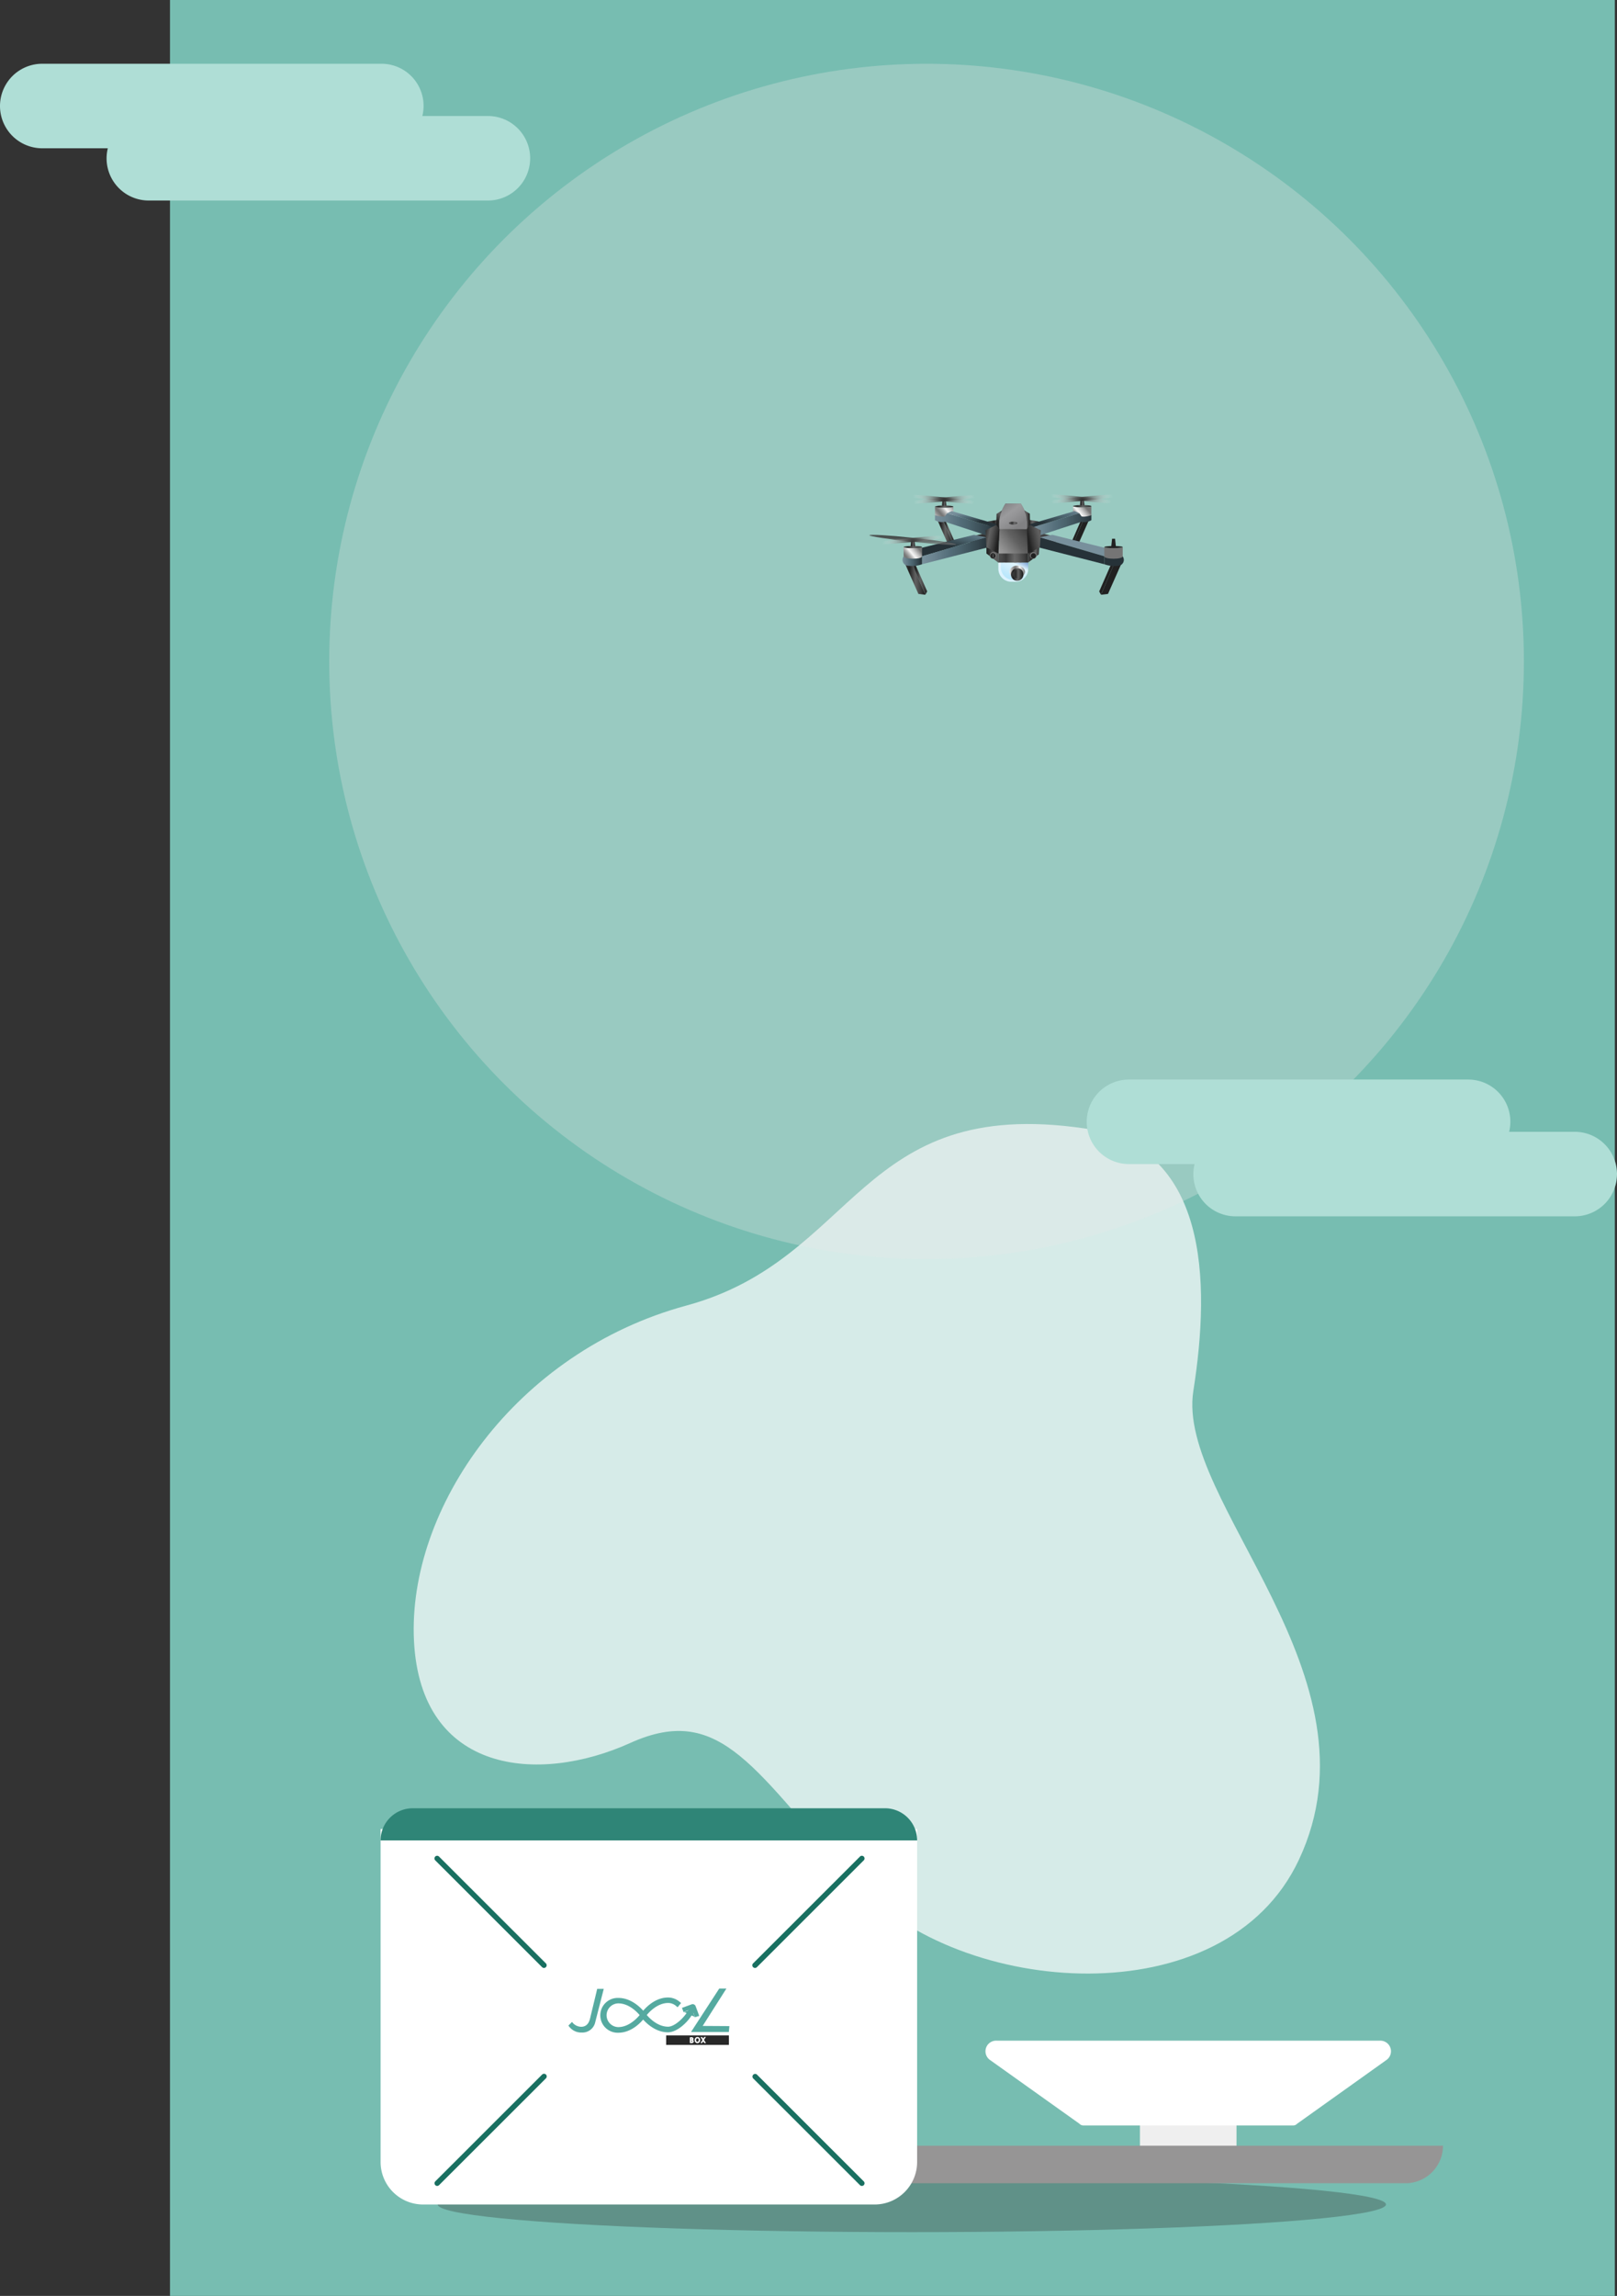 <svg id="Calque_1" data-name="Calque 1" xmlns="http://www.w3.org/2000/svg" xmlns:xlink="http://www.w3.org/1999/xlink" viewBox="0 0 761.02 1080"><rect x="0" y="0" width="761.02" height="1080" fill="#333333" stroke="none"/><defs><style>.cls-1{fill:#77bdb1;}.cls-13,.cls-2{fill:#282828;}.cls-16,.cls-2,.cls-3,.cls-31,.cls-40,.cls-43,.cls-5,.cls-58,.cls-60,.cls-63,.cls-69,.cls-72,.cls-80,.cls-81,.cls-84,.cls-87{isolation:isolate;}.cls-2{opacity:0.3;}.cls-3{opacity:0.7;}.cls-4,.cls-60{fill:#fff;}.cls-5{opacity:0.3;}.cls-6{fill:#e8e8e8;}.cls-7{fill:#afded6;}.cls-8{fill:#efefef;}.cls-9{fill:#969595;}.cls-10{fill:#2f8577;}.cls-11{fill:#197061;}.cls-12{fill:#55aaa0;}.cls-14{fill:url(#Dégradé_sans_nom_72);}.cls-15,.cls-16{fill:url(#Dégradé_sans_nom_72-2);}.cls-16,.cls-31,.cls-40,.cls-43,.cls-58,.cls-69,.cls-72,.cls-81{opacity:0.8;}.cls-17{fill:url(#Dégradé_sans_nom_72-4);}.cls-18{fill:url(#Dégradé_sans_nom_72-5);}.cls-19{fill:url(#Dégradé_sans_nom_70);}.cls-20{fill:url(#Dégradé_sans_nom_72-6);}.cls-21{fill:url(#Dégradé_sans_nom_72-7);}.cls-22{fill:url(#Dégradé_sans_nom_63);}.cls-23{fill:url(#Dégradé_sans_nom_63-2);}.cls-24{fill:url(#Dégradé_sans_nom_70-2);}.cls-25{fill:url(#Dégradé_sans_nom_72-8);}.cls-26{fill:url(#Dégradé_sans_nom_72-9);}.cls-27{fill:url(#Dégradé_sans_nom_63-3);}.cls-28{fill:url(#Dégradé_sans_nom_63-4);}.cls-29{fill:url(#Dégradé_sans_nom_72-10);}.cls-30,.cls-31{fill:url(#Dégradé_sans_nom_72-11);}.cls-32{fill:url(#Dégradé_sans_nom_72-13);}.cls-33{fill:url(#Dégradé_sans_nom_72-14);}.cls-34{fill:url(#Dégradé_sans_nom_52);}.cls-35{fill:url(#Dégradé_sans_nom_52-2);}.cls-36{fill:url(#Dégradé_sans_nom_52-3);}.cls-37{fill:url(#Dégradé_sans_nom_52-4);}.cls-38{fill:url(#Dégradé_sans_nom_72-15);}.cls-39,.cls-40{fill:url(#Dégradé_sans_nom_72-16);}.cls-41{fill:url(#Dégradé_sans_nom_72-18);}.cls-42,.cls-43{fill:url(#Dégradé_sans_nom_72-19);}.cls-44{fill:url(#Dégradé_sans_nom_70-3);}.cls-45{fill:url(#Dégradé_sans_nom_72-21);}.cls-46{fill:url(#Dégradé_sans_nom_72-22);}.cls-47{fill:url(#Dégradé_sans_nom_70-4);}.cls-48{fill:url(#Dégradé_sans_nom_52-5);}.cls-49{fill:url(#Dégradé_sans_nom_52-6);}.cls-50{fill:url(#Dégradé_sans_nom_52-7);}.cls-51{fill:url(#Dégradé_sans_nom_70-5);}.cls-52{fill:url(#Dégradé_sans_nom_72-23);}.cls-53{fill:url(#Dégradé_sans_nom_72-24);}.cls-54{fill:url(#Dégradé_sans_nom_63-5);}.cls-55{fill:url(#Dégradé_sans_nom_63-6);}.cls-56{fill:url(#Dégradé_sans_nom_52-8);}.cls-57,.cls-58{fill:url(#Dégradé_sans_nom_72-25);}.cls-59{fill:url(#Dégradé_sans_nom_46);}.cls-60{opacity:0.5;}.cls-61{fill:url(#Dégradé_sans_nom_70-6);}.cls-62{fill:url(#Dégradé_sans_nom_72-27);}.cls-63,.cls-84,.cls-87{opacity:0.7;}.cls-63{fill:url(#Dégradé_sans_nom_72-28);}.cls-64{fill:url(#Dégradé_sans_nom_72-29);}.cls-65{fill:url(#Dégradé_sans_nom_52-9);}.cls-66{fill:url(#Dégradé_sans_nom_52-10);}.cls-67{fill:url(#Dégradé_sans_nom_72-30);}.cls-68,.cls-69{fill:url(#Dégradé_sans_nom_72-31);}.cls-70{fill:url(#Dégradé_sans_nom_72-33);}.cls-71{fill:url(#Dégradé_sans_nom_57);}.cls-72{fill:url(#Dégradé_sans_nom_72-34);}.cls-73{fill:url(#Dégradé_sans_nom_70-7);}.cls-74{fill:url(#Dégradé_sans_nom_72-35);}.cls-75{fill:url(#Dégradé_sans_nom_72-36);}.cls-76{fill:url(#Dégradé_sans_nom_63-7);}.cls-77{fill:url(#Dégradé_sans_nom_63-8);}.cls-78{fill:url(#Dégradé_sans_nom_72-37);}.cls-79{fill:url(#Dégradé_sans_nom_72-38);}.cls-80{fill:#c1c2c4;opacity:0.6;}.cls-81{fill:url(#Dégradé_sans_nom_72-39);}.cls-82{fill:url(#Dégradé_sans_nom_70-8);}.cls-83{fill:url(#Dégradé_sans_nom_72-40);}.cls-84{fill:url(#Dégradé_sans_nom_72-41);}.cls-85{fill:url(#Dégradé_sans_nom_70-9);}.cls-86{fill:url(#Dégradé_sans_nom_72-42);}.cls-87{fill:url(#Dégradé_sans_nom_72-43);}</style><linearGradient id="Dégradé_sans_nom_72" x1="107.3" y1="639.87" x2="108.3" y2="639.87" gradientTransform="matrix(9.83, 0, 0, -15.82, -629.56, 10394.59)" gradientUnits="userSpaceOnUse"><stop offset="0" stop-color="#424242"/><stop offset="0.13" stop-color="#363636"/><stop offset="0.28" stop-color="#212121"/><stop offset="0.57" stop-color="#616161"/><stop offset="0.68" stop-color="#545454"/><stop offset="0.89" stop-color="#353535"/><stop offset="1" stop-color="#212121"/></linearGradient><linearGradient id="Dégradé_sans_nom_72-2" x1="102.83" y1="639.87" x2="103.83" y2="639.87" gradientTransform="matrix(7.54, 0, 0, -15.82, -346.56, 10394.55)" xlink:href="#Dégradé_sans_nom_72"/><linearGradient id="Dégradé_sans_nom_72-4" x1="102.16" y1="638.99" x2="103.08" y2="639.2" gradientTransform="matrix(7.2, 0, 0, -7.2, -269, 4849.6)" xlink:href="#Dégradé_sans_nom_72"/><linearGradient id="Dégradé_sans_nom_72-5" x1="101.92" y1="639.11" x2="102.92" y2="639.11" gradientTransform="matrix(7.2, 0, 0, -7.2, -252.06, 4849.6)" xlink:href="#Dégradé_sans_nom_72"/><linearGradient id="Dégradé_sans_nom_70" x1="105.04" y1="638.33" x2="106.35" y2="639.03" gradientTransform="matrix(8.66, 0, 0, -5.47, -471.41, 3734.28)" gradientUnits="userSpaceOnUse"><stop offset="0" stop-color="#f5f5f5"/><stop offset="0.12" stop-color="silver"/><stop offset="0.23" stop-color="#979797"/><stop offset="0.31" stop-color="#7e7e7e"/><stop offset="0.36" stop-color="#757575"/><stop offset="0.4" stop-color="#7c7c7c"/><stop offset="0.46" stop-color="#929292"/><stop offset="0.54" stop-color="#b4b4b4"/><stop offset="0.62" stop-color="#e4e4e4"/><stop offset="0.65" stop-color="#f5f5f5"/><stop offset="0.7" stop-color="#eaeaea"/><stop offset="0.79" stop-color="#ccc"/><stop offset="0.91" stop-color="#9d9d9d"/><stop offset="1" stop-color="#757575"/></linearGradient><linearGradient id="Dégradé_sans_nom_72-6" x1="105.3" y1="630.5" x2="106.3" y2="630.5" gradientTransform="matrix(8.65, 0, 0, -1, -471.35, 868.81)" xlink:href="#Dégradé_sans_nom_72"/><linearGradient id="Dégradé_sans_nom_72-7" x1="54.19" y1="637.71" x2="55.19" y2="637.71" gradientTransform="matrix(2.13, 0, 0, -3.58, 327.78, 2522.17)" xlink:href="#Dégradé_sans_nom_72"/><radialGradient id="Dégradé_sans_nom_63" cx="91.69" cy="638.37" r="3.1" gradientTransform="matrix(4.69, 0, 0, -4.69, 14.17, 3227.45)" gradientUnits="userSpaceOnUse"><stop offset="0" stop-color="#212121"/><stop offset="1" stop-color="#fff" stop-opacity="0"/></radialGradient><radialGradient id="Dégradé_sans_nom_63-2" cx="90.02" cy="638.25" r="3.26" gradientTransform="matrix(4.45, 0, 0, -4.45, 43.86, 3076.52)" xlink:href="#Dégradé_sans_nom_63"/><linearGradient id="Dégradé_sans_nom_70-2" x1="105.04" y1="638.33" x2="106.35" y2="639.03" gradientTransform="matrix(8.65, 0, 0, -5.47, -406.33, 3737.31)" xlink:href="#Dégradé_sans_nom_70"/><linearGradient id="Dégradé_sans_nom_72-8" x1="105.3" y1="630.56" x2="106.3" y2="630.56" gradientTransform="matrix(8.65, 0, 0, -1.01, -406.27, 872.45)" xlink:href="#Dégradé_sans_nom_72"/><linearGradient id="Dégradé_sans_nom_72-9" x1="54.19" y1="637.71" x2="55.19" y2="637.71" gradientTransform="matrix(2.13, 0, 0, -3.58, 392.73, 2521.95)" xlink:href="#Dégradé_sans_nom_72"/><radialGradient id="Dégradé_sans_nom_63-3" cx="91.69" cy="638.37" r="3.1" gradientTransform="matrix(4.69, 0, 0, -4.69, 79.13, 3225.63)" xlink:href="#Dégradé_sans_nom_63"/><radialGradient id="Dégradé_sans_nom_63-4" cx="90.02" cy="638.25" r="3.26" gradientTransform="matrix(4.45, 0, 0, -4.45, 108.81, 3076.3)" xlink:href="#Dégradé_sans_nom_63"/><linearGradient id="Dégradé_sans_nom_72-10" x1="103.17" y1="639.69" x2="104.17" y2="639.69" gradientTransform="matrix(7.67, 0, 0, -12.34, -350.8, 8146.73)" xlink:href="#Dégradé_sans_nom_72"/><linearGradient id="Dégradé_sans_nom_72-11" x1="97.43" y1="639.69" x2="98.43" y2="639.69" gradientTransform="matrix(5.88, 0, 0, -12.35, -129.84, 8146.76)" xlink:href="#Dégradé_sans_nom_72"/><linearGradient id="Dégradé_sans_nom_72-13" x1="116.34" y1="639.58" x2="115.82" y2="638.92" gradientTransform="matrix(22.2, 0, 0, -6.77, -2108.7, 4577.99)" xlink:href="#Dégradé_sans_nom_72"/><linearGradient id="Dégradé_sans_nom_72-14" x1="115.15" y1="639.32" x2="116.15" y2="639.32" gradientTransform="matrix(21.1, 0, 0, -8.48, -1972.66, 5677.45)" xlink:href="#Dégradé_sans_nom_72"/><linearGradient id="Dégradé_sans_nom_52" x1="118.49" y1="640.07" x2="117.97" y2="639.41" gradientTransform="matrix(33.11, 0, 0, -10.1, -3463.79, 6713.75)" gradientUnits="userSpaceOnUse"><stop offset="0" stop-color="#78909c"/><stop offset="0.17" stop-color="#6c8490"/><stop offset="0.41" stop-color="#546e7a"/><stop offset="0.56" stop-color="#4b636d"/><stop offset="0.84" stop-color="#35464e"/><stop offset="1" stop-color="#263238"/></linearGradient><linearGradient id="Dégradé_sans_nom_52-2" x1="117.41" y1="639.71" x2="118.41" y2="639.71" gradientTransform="matrix(31.47, 0, 0, -12.65, -3261.01, 8353.35)" xlink:href="#Dégradé_sans_nom_52"/><linearGradient id="Dégradé_sans_nom_52-3" x1="106.24" y1="638.31" x2="107.24" y2="638.31" gradientTransform="matrix(9.17, 0, 0, -4.57, -549.85, 3183.56)" xlink:href="#Dégradé_sans_nom_52"/><linearGradient id="Dégradé_sans_nom_52-4" x1="117.04" y1="639.59" x2="118.04" y2="639.59" gradientTransform="matrix(29.13, 0, 0, -11.02, -2969.81, 7293.97)" xlink:href="#Dégradé_sans_nom_52"/><linearGradient id="Dégradé_sans_nom_72-15" x1="-668.03" y1="639.87" x2="-667.03" y2="639.87" gradientTransform="matrix(9.83, 0, 0, -15.82, -537.07, 10394.59)" xlink:href="#Dégradé_sans_nom_72"/><linearGradient id="Dégradé_sans_nom_72-16" x1="-907.93" y1="639.87" x2="-906.93" y2="639.87" gradientTransform="matrix(7.54, 0, 0, -15.82, -258.06, 10394.55)" xlink:href="#Dégradé_sans_nom_72"/><linearGradient id="Dégradé_sans_nom_72-18" x1="-886.71" y1="639.69" x2="-885.71" y2="639.69" gradientTransform="matrix(7.67, 0, 0, -12.34, -286.65, 8146.73)" xlink:href="#Dégradé_sans_nom_72"/><linearGradient id="Dégradé_sans_nom_72-19" x1="-1193.2" y1="639.69" x2="-1192.2" y2="639.69" gradientTransform="matrix(5.88, 0, 0, -12.35, -68.82, 8146.76)" xlink:href="#Dégradé_sans_nom_72"/><linearGradient id="Dégradé_sans_nom_70-3" x1="84.89" y1="637.65" x2="85.89" y2="637.65" gradientTransform="matrix(3.89, 0, 0, -3.51, 146.18, 2502.21)" xlink:href="#Dégradé_sans_nom_70"/><linearGradient id="Dégradé_sans_nom_72-21" x1="-14.71" y1="473.95" x2="-15.23" y2="473.29" gradientTransform="matrix(22.2, 0, 0, -6.77, -2087.75, 4577.99)" xlink:href="#Dégradé_sans_nom_72"/><linearGradient id="Dégradé_sans_nom_72-22" x1="-242.69" y1="639.32" x2="-241.69" y2="639.32" gradientTransform="matrix(21.1, 0, 0, -8.48, -1954.18, 5677.45)" xlink:href="#Dégradé_sans_nom_72"/><linearGradient id="Dégradé_sans_nom_70-4" x1="97.24" y1="638" x2="98.24" y2="638" gradientTransform="matrix(5.84, 0, 0, -4, -95.51, 2819.07)" xlink:href="#Dégradé_sans_nom_70"/><linearGradient id="Dégradé_sans_nom_52-5" x1="30.42" y1="528.5" x2="29.9" y2="527.85" gradientTransform="matrix(33.11, 0, 0, -10.1, -3405.98, 6713.75)" xlink:href="#Dégradé_sans_nom_52"/><linearGradient id="Dégradé_sans_nom_52-6" x1="-123.67" y1="639.71" x2="-122.67" y2="639.71" gradientTransform="matrix(31.47, 0, 0, -12.65, -3206.56, 8353.35)" xlink:href="#Dégradé_sans_nom_52"/><linearGradient id="Dégradé_sans_nom_52-7" x1="-724.55" y1="638.31" x2="-723.55" y2="638.31" gradientTransform="matrix(9.17, 0, 0, -4.57, -454.81, 3183.56)" xlink:href="#Dégradé_sans_nom_52"/><linearGradient id="Dégradé_sans_nom_70-5" x1="-581.1" y1="272.39" x2="-579.8" y2="273.09" gradientTransform="matrix(8.65, 0, 0, -5.47, -391.55, 3756.54)" xlink:href="#Dégradé_sans_nom_70"/><linearGradient id="Dégradé_sans_nom_72-23" x1="-775.99" y1="630.56" x2="-774.99" y2="630.56" gradientTransform="matrix(8.65, 0, 0, -1.01, -391.52, 891.68)" xlink:href="#Dégradé_sans_nom_72"/><linearGradient id="Dégradé_sans_nom_72-24" x1="-3526.77" y1="637.71" x2="-3525.77" y2="637.71" gradientTransform="matrix(2.13, 0, 0, -3.58, 407.66, 2540.56)" xlink:href="#Dégradé_sans_nom_72"/><radialGradient id="Dégradé_sans_nom_63-5" cx="153.31" cy="638.37" r="3.1" gradientTransform="translate(-7260.42 3245.26) rotate(180) scale(4.69 4.69)" xlink:href="#Dégradé_sans_nom_63"/><radialGradient id="Dégradé_sans_nom_63-6" cx="154.98" cy="638.25" r="3.26" gradientTransform="translate(-7245.06 3096.16) rotate(180) scale(4.45 4.45)" xlink:href="#Dégradé_sans_nom_63"/><linearGradient id="Dégradé_sans_nom_52-8" x1="116.39" y1="639.87" x2="116.79" y2="639.33" gradientTransform="matrix(25.5, 0, 0, -8.02, -2520.75, 5373.79)" xlink:href="#Dégradé_sans_nom_52"/><linearGradient id="Dégradé_sans_nom_72-25" x1="96.02" y1="639.09" x2="98.43" y2="639.12" gradientTransform="matrix(5.71, 0, 0, -7.17, -87.5, 4842.09)" xlink:href="#Dégradé_sans_nom_72"/><linearGradient id="Dégradé_sans_nom_46" x1="111.76" y1="638.94" x2="113.09" y2="640.5" gradientTransform="matrix(14.16, 0, 0, -9.05, -1113.51, 6053.72)" gradientUnits="userSpaceOnUse"><stop offset="0" stop-color="#b3e5fc"/><stop offset="0.14" stop-color="#bde8fc"/><stop offset="0.39" stop-color="#daf2fd"/><stop offset="0.44" stop-color="#e1f5fe"/><stop offset="0.68" stop-color="#4377bd"/><stop offset="1" stop-color="#80d8fe"/></linearGradient><linearGradient id="Dégradé_sans_nom_70-6" x1="102.2" y1="638.76" x2="103.2" y2="638.76" gradientTransform="matrix(7.3, 0, 0, -5.75, -271, 3943.12)" xlink:href="#Dégradé_sans_nom_70"/><linearGradient id="Dégradé_sans_nom_72-27" x1="97.35" y1="638.8" x2="98.35" y2="638.8" gradientTransform="matrix(5.86, 0, 0, -5.88, -95.06, 4024.57)" xlink:href="#Dégradé_sans_nom_72"/><linearGradient id="Dégradé_sans_nom_72-28" x1="87.15" y1="638.09" x2="88.15" y2="638.09" gradientTransform="matrix(4.15, 0, 0, -4.16, 115.22, 2922.34)" xlink:href="#Dégradé_sans_nom_72"/><linearGradient id="Dégradé_sans_nom_72-29" x1="85.91" y1="640.18" x2="85.42" y2="639.23" gradientTransform="matrix(3.93, 0, 0, -9.81, 133.94, 6516.28)" xlink:href="#Dégradé_sans_nom_72"/><linearGradient id="Dégradé_sans_nom_52-9" x1="117.04" y1="639.59" x2="118.04" y2="639.59" gradientTransform="matrix(29.14, 0, 0, -11.02, -2925.46, 7293.97)" xlink:href="#Dégradé_sans_nom_52"/><linearGradient id="Dégradé_sans_nom_52-10" x1="117.15" y1="639.73" x2="116.49" y2="638.76" gradientTransform="matrix(25.5, 0, 0, -8.03, -2484.06, 5374.42)" xlink:href="#Dégradé_sans_nom_52"/><linearGradient id="Dégradé_sans_nom_72-30" x1="85.24" y1="639.46" x2="86.24" y2="639.46" gradientTransform="matrix(3.93, 0, 0, -9.61, 145.65, 6392.54)" xlink:href="#Dégradé_sans_nom_72"/><linearGradient id="Dégradé_sans_nom_72-31" x1="95.56" y1="639.31" x2="96.56" y2="639.31" gradientTransform="matrix(5.47, 0, 0, -8.41, -38.6, 5638.89)" xlink:href="#Dégradé_sans_nom_72"/><linearGradient id="Dégradé_sans_nom_72-33" x1="105.26" y1="640.35" x2="103.83" y2="639.74" gradientTransform="matrix(7.87, 0, 0, -14.34, -333.38, 9426.31)" xlink:href="#Dégradé_sans_nom_72"/><linearGradient id="Dégradé_sans_nom_57" x1="110.57" y1="638.33" x2="113.02" y2="640.48" gradientTransform="matrix(14.16, 0, 0, -15.65, -1113.48, 10270.61)" gradientUnits="userSpaceOnUse"><stop offset="0" stop-color="#424242"/><stop offset="0.13" stop-color="#363636"/><stop offset="0.28" stop-color="#212121"/><stop offset="0.56" stop-color="#9e9e9e"/><stop offset="0.61" stop-color="#919191"/><stop offset="0.71" stop-color="#727272"/><stop offset="0.76" stop-color="#616161"/><stop offset="0.82" stop-color="#545454"/><stop offset="0.94" stop-color="#353535"/><stop offset="1" stop-color="#212121"/></linearGradient><linearGradient id="Dégradé_sans_nom_72-34" x1="111.79" y1="638.14" x2="112.79" y2="638.14" gradientTransform="matrix(14.16, 0, 0, -4.24, -1113.51, 2966.9)" xlink:href="#Dégradé_sans_nom_72"/><linearGradient id="Dégradé_sans_nom_70-7" x1="105.04" y1="638.33" x2="106.35" y2="639.03" gradientTransform="matrix(8.66, 0, 0, -5.47, -486.15, 3756.54)" xlink:href="#Dégradé_sans_nom_70"/><linearGradient id="Dégradé_sans_nom_72-35" x1="105.3" y1="630.56" x2="106.3" y2="630.56" gradientTransform="matrix(8.65, 0, 0, -1.01, -485.97, 891.68)" xlink:href="#Dégradé_sans_nom_72"/><linearGradient id="Dégradé_sans_nom_72-36" x1="54.19" y1="637.71" x2="55.19" y2="637.71" gradientTransform="matrix(2.13, 0, 0, -3.58, 313.03, 2540.56)" xlink:href="#Dégradé_sans_nom_72"/><radialGradient id="Dégradé_sans_nom_63-7" cx="118.96" cy="638.37" r="3.1" gradientTransform="matrix(40.79, 0, 0, -4.69, -4423.19, 3245.26)" xlink:href="#Dégradé_sans_nom_63"/><radialGradient id="Dégradé_sans_nom_63-8" cx="90.02" cy="638.25" r="3.26" gradientTransform="matrix(4.45, 0, 0, -4.45, 29.11, 3096.16)" xlink:href="#Dégradé_sans_nom_63"/><linearGradient id="Dégradé_sans_nom_72-37" x1="99.47" y1="640.23" x2="100.81" y2="639.69" gradientTransform="matrix(6.56, 0, 0, -13.44, -191.5, 8850.06)" xlink:href="#Dégradé_sans_nom_72"/><linearGradient id="Dégradé_sans_nom_72-38" x1="110.77" y1="640.48" x2="111.66" y2="639.42" gradientTransform="matrix(13.21, 0, 0, -12.06, -997.17, 7959.92)" xlink:href="#Dégradé_sans_nom_72"/><linearGradient id="Dégradé_sans_nom_72-39" x1="85.56" y1="633.41" x2="86.56" y2="633.41" gradientTransform="matrix(3.97, 0, 0, -1.41, 135.53, 1139.2)" xlink:href="#Dégradé_sans_nom_72"/><linearGradient id="Dégradé_sans_nom_70-8" x1="-194.52" y1="637.35" x2="-193.48" y2="637.35" gradientTransform="matrix(3.12, 0, 0, -3.18, 248.32, 2285.2)" xlink:href="#Dégradé_sans_nom_70"/><linearGradient id="Dégradé_sans_nom_72-40" x1="-283.32" y1="636.47" x2="-282.28" y2="636.47" gradientTransform="matrix(2.44, 0, 0, -2.48, 332.2, 1839.71)" xlink:href="#Dégradé_sans_nom_72"/><linearGradient id="Dégradé_sans_nom_72-41" x1="-451.15" y1="634.8" x2="-450.11" y2="634.8" gradientTransform="matrix(1.72, 0, 0, -1.75, 419.61, 1374.39)" xlink:href="#Dégradé_sans_nom_72"/><linearGradient id="Dégradé_sans_nom_70-9" x1="-2483.43" y1="637.35" x2="-2482.39" y2="637.35" gradientTransform="matrix(3.12, 0, 0, -3.17, 229.71, 2283.99)" xlink:href="#Dégradé_sans_nom_70"/><linearGradient id="Dégradé_sans_nom_72-42" x1="-3213.92" y1="636.47" x2="-3212.87" y2="636.47" gradientTransform="matrix(2.44, 0, 0, -2.48, 313.18, 1839.59)" xlink:href="#Dégradé_sans_nom_72"/><linearGradient id="Dégradé_sans_nom_72-43" x1="38.17" y1="634.8" x2="39.17" y2="634.8" gradientTransform="matrix(1.72, 0, 0, -1.75, 400.67, 1374.55)" xlink:href="#Dégradé_sans_nom_72"/></defs><rect class="cls-1" x="80" width="680" height="1080"/><ellipse class="cls-2" cx="429.13" cy="1036.97" rx="223.15" ry="13.03"/><g class="cls-3"><path class="cls-4" d="M611.29,874.85c-35.07,74.7-159.61,64.14-207.67,11.62s-63.68-86.16-107-66.58S198,834.26,194.82,772,242.4,636,323,614.14s80.6-98.9,187.32-83.34c58.17,8.5,59.5,71.43,51.29,123.5S652,788.25,611.29,874.85Z" transform="translate(0.02)"/></g><g class="cls-5"><circle class="cls-6" cx="436.07" cy="311.13" r="281.13"/></g><path class="cls-7" d="M741.09,532.4H710.23a19.82,19.82,0,0,0-14.48-24,20.12,20.12,0,0,0-4.82-.58H531.34a19.88,19.88,0,1,0-.06,39.76H562.2a19.81,19.81,0,0,0,14.49,24,19.49,19.49,0,0,0,4.81.58H741.09a19.88,19.88,0,0,0,.06-39.76Z" transform="translate(0.02)"/><path class="cls-7" d="M229.62,54.57H198.75a19.81,19.81,0,0,0-14.48-24,19.56,19.56,0,0,0-4.82-.58H19.86a19.88,19.88,0,0,0,0,39.76H50.72A19.83,19.83,0,0,0,70,94.33H229.61a19.88,19.88,0,0,0,0-39.76Z" transform="translate(0.02)"/><rect class="cls-8" x="536.5" y="999.6" width="45.45" height="10.09"/><path class="cls-9" d="M426.6,1009.34H679.1A17.65,17.65,0,0,1,661.45,1027H426.6v-17.66Z" transform="translate(0.02)"/><path class="cls-4" d="M608.57,999.82H509.84A2.53,2.53,0,0,1,508,999L466,969.08a5,5,0,0,1,2.93-9.15H649.48a5,5,0,0,1,2.93,9.15L610.46,999A2.53,2.53,0,0,1,608.57,999.82Z" transform="translate(0.02)"/><path class="cls-4" d="M179.1,860.38H431.61V1017a20,20,0,0,1-20,20H199.1a20,20,0,0,1-20-20V860.38Z" transform="translate(0.02)"/><path class="cls-10" d="M194.24,850.61H416.48a15.12,15.12,0,0,1,15.13,15.13H179.1a15.13,15.13,0,0,1,15.14-15.13Z" transform="translate(0.02)"/><path class="cls-11" d="M256,925.72a1.26,1.26,0,0,1-.9-.37l-50.28-50.24a1.25,1.25,0,0,1,0-1.78h0a1.26,1.26,0,0,1,1.78,0l50.29,50.24a1.26,1.26,0,0,1,0,1.78h0A1.26,1.26,0,0,1,256,925.72Z" transform="translate(0.02)"/><path class="cls-11" d="M355.32,925.72a1.26,1.26,0,0,1-1.27-1.26,1.28,1.28,0,0,1,.37-.89l50.29-50.24a1.26,1.26,0,0,1,1.78,0,1.24,1.24,0,0,1,0,1.78h0l-50.28,50.24A1.26,1.26,0,0,1,355.32,925.72Z" transform="translate(0.02)"/><path class="cls-11" d="M205.74,1028.26a1.24,1.24,0,0,1-.89-.37,1.26,1.26,0,0,1,0-1.78h0l50.28-50.24a1.27,1.27,0,0,1,1.79,0h0a1.26,1.26,0,0,1,0,1.78h0l-50.29,50.23A1.24,1.24,0,0,1,205.74,1028.26Z" transform="translate(0.02)"/><path class="cls-11" d="M405.6,1028.26a1.24,1.24,0,0,1-.89-.37l-50.29-50.23a1.27,1.27,0,0,1,1.79-1.79l50.28,50.24a1.26,1.26,0,0,1,0,1.79,1.23,1.23,0,0,1-.89.36Z" transform="translate(0.02)"/><path class="cls-12" d="M330.68,953l11.17-17.58-3.37,0L325.2,955.86H343l.26-2.78Z" transform="translate(0.02)"/><path class="cls-12" d="M267.48,952.85l1.71-1.74a5.43,5.43,0,0,0,4.37,2.29,3.94,3.94,0,0,0,2-.52c1.58-.93,2-2.87,2.23-3.77.69-3,1.86-7.62,3.25-13.54h3.09q-2,7.81-4,15.63a6.18,6.18,0,0,1-6.34,4.91,7.15,7.15,0,0,1-6.27-3.26" transform="translate(0.02)"/><path class="cls-12" d="M324.81,943.89l-.57,1.17c-1.84,3.74-6.61,8.28-9.8,8.3h-.06c-4.78,0-8.59-3.82-10-5.5,1.43-1.72,5.2-5.62,10-5.66a5.6,5.6,0,0,1,3.52,1.2l1,.81,1.62-2-1-.81a8.29,8.29,0,0,0-5.15-1.77c-5.58,0-9.79,4-11.67,6.2-1.89-2.12-6.13-6-11.66-6h-.1a8.19,8.19,0,1,0,.07,16.37H291c5.59,0,9.8-4,11.67-6.2,1.89,2.12,6.13,6,11.66,6h.1c2,0,4.5-1.15,6.9-3.21a21.5,21.5,0,0,0,5.21-6.55l.57-1.17Zm-23.78,4c-1.43,1.71-5.2,5.62-10,5.66h0a5.59,5.59,0,0,1-5.57-5.6h0a5.59,5.59,0,0,1,5.53-5.56H291c4.78,0,8.59,3.81,10,5.5" transform="translate(0.02)"/><path class="cls-12" d="M327.05,948.86,325.62,945l-3.87,1.43L321,944.5l4.43-1.63a1.58,1.58,0,0,1,1.13,0,1.46,1.46,0,0,1,.76.82l1.64,4.42-1.93.71h0" transform="translate(0.02)"/><path class="cls-12" d="M327.06,948.94l-.06,0v0l-1.4-3.8-3.87,1.43-.76-2,4.48-1.65a1.63,1.63,0,0,1,1.17.05,1.5,1.5,0,0,1,.8.86l1.66,4.48Zm0-.13-1.38-3.88,1.43,3.87,1.82-.67-1.61-4.36a1.39,1.39,0,0,0-.74-.8,1.49,1.49,0,0,0-1.08-.05l-4.37,1.61.68,1.82Z" transform="translate(0.02)"/><rect class="cls-13" x="313.52" y="957.46" width="29.52" height="4.45"/><path class="cls-4" d="M324.89,958.52a1.93,1.93,0,0,1,.47,0,.77.77,0,0,1,.62.19.49.49,0,0,1,.14.38.57.57,0,0,1-.4.52h0a.63.63,0,0,1,.33,1,1,1,0,0,1-.74.22l-.41,0Zm.17,1h.34a.49.49,0,0,0,.55-.42h0v0c0-.33-.25-.44-.6-.44a1,1,0,0,0-.3,0Zm0,1.17a1.37,1.37,0,0,0,.29,0c.36,0,.69-.13.69-.53s-.31-.52-.69-.52h-.3Z" transform="translate(0.02)"/><path class="cls-4" d="M325.4,961.1h-.12l-.35,0h-.24l-.05-.24v-2.5l.2,0a2.33,2.33,0,0,1,.53-.06,1.07,1.07,0,0,1,.78.25.78.78,0,0,1,.23.59.81.81,0,0,1-.18.48.87.87,0,0,1,.27.63.84.84,0,0,1-.24.62A1.27,1.27,0,0,1,325.4,961.1Zm-.09-1.2v.55h0c.45,0,.45-.2.45-.28,0-.24-.27-.27-.44-.27Zm0-.64h.09a.31.31,0,0,0,.21,0,.24.24,0,0,0,.09-.16c0-.08,0-.2-.35-.2h0Z" transform="translate(0.02)"/><path class="cls-4" d="M329.26,959.63a1.09,1.09,0,0,1-.93,1.22h-.12a1.07,1.07,0,0,1-1-1.09.38.38,0,0,1,0-.1,1.09,1.09,0,0,1,1-1.22h.09a1.07,1.07,0,0,1,1,1.09A.34.34,0,0,1,329.26,959.63Zm-1.9,0a1,1,0,0,0,.84,1.05h0c.56,0,.87-.5.87-1.08a1,1,0,0,0-.83-1.06h0c-.59,0-.87.54-.87,1.09Z" transform="translate(0.02)"/><path class="cls-4" d="M328.21,961.11a1.32,1.32,0,0,1-1.28-1.36.25.25,0,0,1,0-.08,1.34,1.34,0,0,1,1.19-1.47h.11a1.3,1.3,0,0,1,1.28,1.32s0,.08,0,.12a1.34,1.34,0,0,1-1.18,1.47Zm0-2.28c-.6,0-.62.75-.62.84h0c0,.4.21.8.61.8s.61-.42.61-.83-.12-.81-.6-.81Z" transform="translate(0.02)"/><path class="cls-4" d="M331.6,960.82l-.36-.57c-.14-.22-.23-.35-.31-.49h0c-.08.14-.15.26-.3.49l-.34.57h-.19l.74-1.18-.71-1.16h.19l.38.63c.1.15.17.28.24.4h0c.07-.14.14-.24.24-.4l.39-.63h.2l-.75,1.14.76,1.2Z" transform="translate(0.02)"/><path class="cls-4" d="M332.25,961.07h-.79l-.43-.69-.09-.14-.1.14-.4.69h-.79l.9-1.44-.86-1.4h.78l.45.74,0,0,.5-.8h.8l-.92,1.4Z" transform="translate(0.02)"/><path class="cls-14" d="M425.66,264.59l6.55,14.8,3.28.39L428.8,264Z" transform="translate(0.02)"/><path class="cls-15" d="M435.49,279.78l.85-1.57L430.11,264H428.8Z" transform="translate(0.02)"/><path class="cls-16" d="M435.49,279.78l.85-1.57L430.11,264H428.8Z" transform="translate(0.02)"/><path class="cls-17" d="M464.75,245.31l5.47-.92,1.73,7.2h-5.7Z" transform="translate(0.02)"/><path class="cls-18" d="M488.89,245.31l-5.47-.92-1.73,7.2h5.7Z" transform="translate(0.02)"/><path class="cls-19" d="M448.67,242.66c0,1.53-8.66,1.53-8.66,0v-4.32c0,.61,8.66.61,8.66,0Z" transform="translate(0.02)"/><path class="cls-20" d="M448.67,238.31c0,.28-1.94.5-4.33.5s-4.33-.22-4.33-.5,1.94-.5,4.33-.5S448.67,238,448.67,238.31Z" transform="translate(0.02)"/><path class="cls-21" d="M445.41,237.81c0,.24-2.14.24-2.14,0l.37-3.41H445Z" transform="translate(0.02)"/><path class="cls-22" d="M423.92,232.76c-.05.52,9,1.9,20.3,3.09s20.44,1.73,20.5,1.21-9-1.9-20.3-3.08S424,232.24,423.92,232.76Z" transform="translate(0.02)"/><path class="cls-23" d="M423.94,236.93c.05.52,9.23,0,20.5-1.08s20.37-2.44,20.32-2.95-9.23,0-20.5,1.08S423.89,236.42,423.94,236.93Z" transform="translate(0.02)"/><path class="cls-24" d="M513.62,242.45c0,1.53-8.65,1.53-8.65,0v-4.33c0,.62,8.65.62,8.65,0Z" transform="translate(0.02)"/><ellipse class="cls-25" cx="509.32" cy="238.1" rx="4.33" ry="0.5"/><path class="cls-26" d="M510.36,237.6c0,.23-2.13.23-2.13,0l.36-3.41H510Z" transform="translate(0.02)"/><path class="cls-27" d="M488.88,232.55c-.06.52,9,1.9,20.3,3.08s20.44,1.73,20.49,1.22-9-1.9-20.3-3.09S488.93,232,488.88,232.55Z" transform="translate(0.02)"/><path class="cls-28" d="M488.89,236.72c.06.52,9.23,0,20.5-1.08s20.37-2.44,20.32-3-9.23,0-20.5,1.09S488.84,236.21,488.89,236.72Z" transform="translate(0.02)"/><path class="cls-29" d="M440.91,244.09,446,255.64l2.56.3-5.22-12.34Z" transform="translate(0.02)"/><path class="cls-30" d="M448.58,255.94l.67-1.23-4.86-11.11h-1Z" transform="translate(0.02)"/><path class="cls-31" d="M448.58,255.94l.67-1.23-4.86-11.11h-1Z" transform="translate(0.02)"/><path class="cls-32" d="M457,255.18l20.48-6-4.08-.79-18.12,4.48Z" transform="translate(0.02)"/><path class="cls-33" d="M457,255.18v2.5l21.1-5.4-.62-3.08Z" transform="translate(0.02)"/><path class="cls-34" d="M433.92,261.68l30.55-8.91-6.1-1.18-27,6.69Z" transform="translate(0.02)"/><path class="cls-35" d="M433.92,261.68v3.74l31.47-8.06-.92-4.59Z" transform="translate(0.02)"/><path class="cls-36" d="M433.92,261.68h-8.66a4.7,4.7,0,0,0-.41.95,2.76,2.76,0,0,0,1.9,3.4,3.41,3.41,0,0,0,.48.09,13.85,13.85,0,0,0,6.69-.7Z" transform="translate(0.02)"/><path class="cls-37" d="M466.11,252.44l-21.44-7a6.31,6.31,0,0,1-4.65-.75v-2.34s3,1,4.65.57l1.05-1.49,23.43,7Z" transform="translate(0.02)"/><path class="cls-38" d="M528,264.59l-6.56,14.8-3.27.39L524.83,264Z" transform="translate(0.02)"/><path class="cls-39" d="M518.15,279.78l-.85-1.57L523.53,264h1.31Z" transform="translate(0.02)"/><path class="cls-40" d="M518.15,279.78l-.85-1.57L523.53,264h1.31Z" transform="translate(0.02)"/><path class="cls-41" d="M512.73,244.09l-5.12,11.55-2.55.3,5.22-12.34Z" transform="translate(0.02)"/><path class="cls-42" d="M505.06,255.94l-.67-1.23,4.86-11.11h1Z" transform="translate(0.02)"/><path class="cls-43" d="M505.06,255.94l-.67-1.23,4.86-11.11h1Z" transform="translate(0.02)"/><rect class="cls-44" x="476.84" y="263.59" width="3.89" height="3.51"/><path class="cls-45" d="M496.61,255.18l-20.49-6,4.09-.79,18.11,4.48Z" transform="translate(0.02)"/><path class="cls-46" d="M496.61,255.18v2.5l-21.1-5.4.61-3.08Z" transform="translate(0.02)"/><path class="cls-47" d="M478,266.51v1.27H473.5a1.32,1.32,0,0,1-1.32-1.31h0v-2.69h1.54V266a.47.47,0,0,0,.46.47Z" transform="translate(0.02)"/><path class="cls-48" d="M519.72,261.68l-30.55-8.91,6.1-1.18,27,6.69Z" transform="translate(0.02)"/><path class="cls-49" d="M519.72,261.68v3.74l-31.47-8.06.92-4.59Z" transform="translate(0.02)"/><path class="cls-50" d="M519.72,261.68h8.65a4.23,4.23,0,0,1,.42.95,2.76,2.76,0,0,1-1.9,3.4,2.7,2.7,0,0,1-.48.09,13.85,13.85,0,0,1-6.69-.7Z" transform="translate(0.02)"/><path class="cls-51" d="M519.72,261.68c0,1.53,8.65,1.53,8.65,0v-4.32c0,.61-8.65.61-8.65,0Z" transform="translate(0.02)"/><ellipse class="cls-52" cx="524.07" cy="257.34" rx="4.33" ry="0.5"/><path class="cls-53" d="M523,256.83c0,.23,2.13.23,2.13,0l-.36-3.41h-1.41Z" transform="translate(0.02)"/><path class="cls-54" d="M544.47,251.78c0,.52-9,1.9-20.3,3.09s-20.44,1.73-20.5,1.21,9-1.9,20.3-3.08S544.41,251.27,544.47,251.78Z" transform="translate(0.02)"/><path class="cls-55" d="M544.45,256c-.05.52-9.23,0-20.5-1.08s-20.37-2.44-20.32-3,9.23,0,20.5,1.09S544.5,255.44,544.45,256Z" transform="translate(0.02)"/><path class="cls-56" d="M445.72,241.42l2.2-1,23.3,6.83-2.07,1.19Z" transform="translate(0.02)"/><path class="cls-57" d="M464.23,257.42v2.95l5.51,4.22.2-5.07Z" transform="translate(0.02)"/><path class="cls-58" d="M464.23,257.42v2.95l5.51,4.22.2-5.07Z" transform="translate(0.02)"/><path class="cls-59" d="M477.86,273.64h-2a6,6,0,0,1-6-6h0l0-3H483.9v3A6,6,0,0,1,477.86,273.64Z" transform="translate(0.02)"/><path class="cls-60" d="M479,272.85h-2a6,6,0,0,1-6-6h0l0-2.22h-1.1l0,3a6,6,0,0,0,6,6h2a6,6,0,0,0,4-1.55A6,6,0,0,1,479,272.85Z" transform="translate(0.02)"/><ellipse class="cls-61" cx="478.72" cy="268.96" rx="3.65" ry="2.88"/><path class="cls-62" d="M481.55,269.59a2.93,2.93,0,1,1-3.53-2.17,3.08,3.08,0,0,1,.68-.08A2.61,2.61,0,0,1,481.55,269.59Z" transform="translate(0.02)"/><path class="cls-63" d="M480.71,269.59a2.06,2.06,0,1,1-2-1.59A1.84,1.84,0,0,1,480.71,269.59Z" transform="translate(0.02)"/><path class="cls-64" d="M472.8,239.33l-3.8,2.41-.13,5.2,1.64,2.2Z" transform="translate(0.02)"/><path class="cls-65" d="M487.53,252.44l21.44-7a6.31,6.31,0,0,0,4.65-.75v-2.34s-2.95,1-4.65.57l-1.05-1.49-23.43,7Z" transform="translate(0.02)"/><path class="cls-66" d="M507.92,241.42l-2.2-1-23.3,6.83,2.06,1.19Z" transform="translate(0.02)"/><path class="cls-67" d="M480.84,239.33l3.8,2.31.13,5.29-1.48,2Z" transform="translate(0.02)"/><path class="cls-68" d="M489.17,256.18l-.28,4.59-5,3.82-.2-5.07Z" transform="translate(0.02)"/><path class="cls-69" d="M489.17,256.18l-.28,4.59-5,3.82-.2-5.07Z" transform="translate(0.02)"/><path class="cls-70" d="M484.77,246.93l5.07,2.54-.43,8L482,261.27l1.31-12.33Z" transform="translate(0.02)"/><path class="cls-71" d="M483.9,264.59H469.74l.61-15.65h12.94Z" transform="translate(0.02)"/><path class="cls-72" d="M483.9,264.59H469.74l.16-4.22,13.83,0Z" transform="translate(0.02)"/><path class="cls-73" d="M433.92,261.68c0,1.53-8.66,1.53-8.66,0v-4.32c0,.61,8.66.61,8.66,0Z" transform="translate(0.02)"/><ellipse class="cls-74" cx="429.62" cy="257.34" rx="4.33" ry="0.5"/><path class="cls-75" d="M430.66,256.83c0,.23-2.13.23-2.13,0l.36-3.41h1.41Z" transform="translate(0.02)"/><path class="cls-76" d="M409.17,251.78c-.05.52,9,1.9,20.3,3.09s20.44,1.73,20.5,1.21-9-1.9-20.3-3.08S409.23,251.27,409.17,251.78Z" transform="translate(0.02)"/><path class="cls-77" d="M409.19,256c.05.52,9.23,0,20.5-1.08s20.37-2.44,20.32-3-9.23,0-20.5,1.09S409.14,255.44,409.19,256Z" transform="translate(0.02)"/><path class="cls-78" d="M468.86,246.93l-5.07,2.54.44,8,5.67,2.95.45-11.43Z" transform="translate(0.02)"/><path class="cls-79" d="M483.29,248.94H470.35a17.63,17.63,0,0,1,2.88-12.06h7.17A17.58,17.58,0,0,1,483.29,248.94Z" transform="translate(0.02)"/><path class="cls-80" d="M483.29,248.94H470.35a17.63,17.63,0,0,1,2.88-12.06h7.17A17.58,17.58,0,0,1,483.29,248.94Z" transform="translate(0.02)"/><path class="cls-81" d="M478.8,246.08c0,.39-.89.7-2,.7s-2-.31-2-.7.88-.71,2-.71S478.8,245.69,478.8,246.08Z" transform="translate(0.02)"/><path class="cls-82" d="M487.42,260.27a1.56,1.56,0,1,1-2.2-.15,1.61,1.61,0,0,1,.3-.21A1.39,1.39,0,0,1,487.42,260.27Z" transform="translate(0.02)"/><path class="cls-83" d="M487.25,260.66a1.22,1.22,0,1,1-1.72-.12,1,1,0,0,1,.24-.16A1.07,1.07,0,0,1,487.25,260.66Z" transform="translate(0.02)"/><path class="cls-84" d="M486.94,260.82a.86.86,0,0,1-.09,1.21.85.85,0,0,1-1.21-.08.86.86,0,0,1,.08-1.22l.17-.11A.76.76,0,0,1,486.94,260.82Z" transform="translate(0.02)"/><path class="cls-85" d="M466.22,260.27a1.56,1.56,0,1,0,2.2-.15,1.61,1.61,0,0,0-.3-.21A1.39,1.39,0,0,0,466.22,260.27Z" transform="translate(0.02)"/><path class="cls-86" d="M466.39,260.66a1.22,1.22,0,1,0,1.72-.12,1,1,0,0,0-.24-.16A1.07,1.07,0,0,0,466.39,260.66Z" transform="translate(0.02)"/><path class="cls-87" d="M466.7,260.82A.86.86,0,0,0,468,262a.87.87,0,0,0-.09-1.22.91.91,0,0,0-.16-.11A.76.76,0,0,0,466.7,260.82Z" transform="translate(0.02)"/></svg>